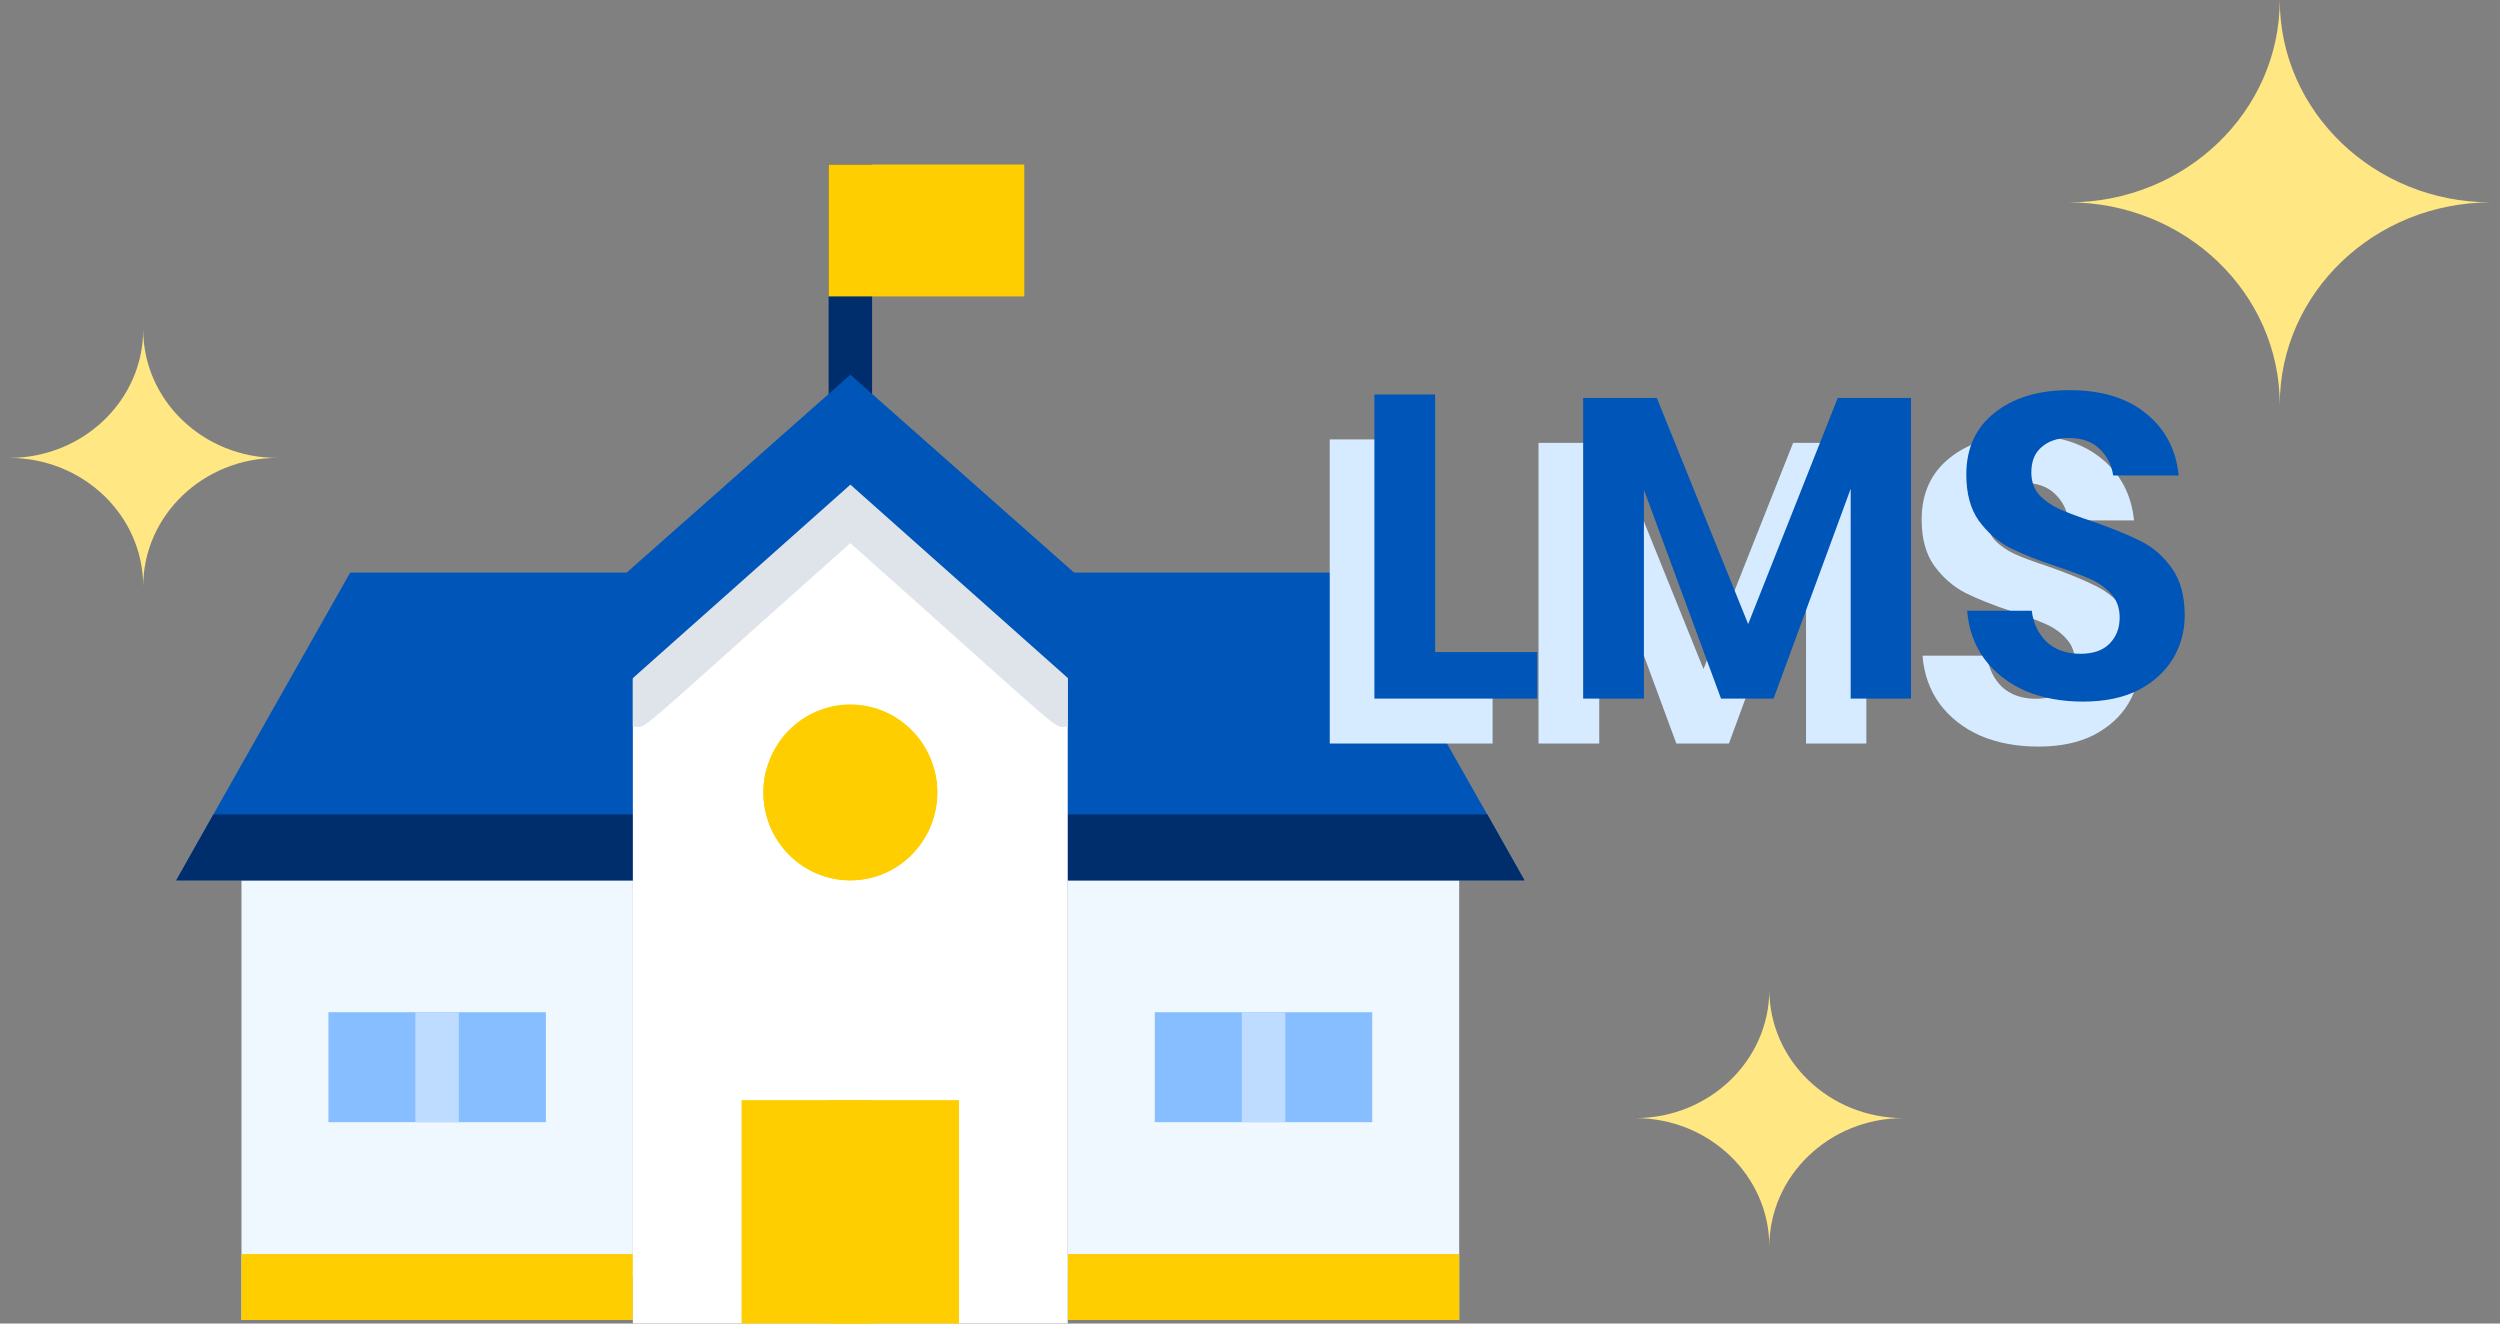 <svg width="136" height="72" viewBox="0 0 136 72" fill="none" xmlns="http://www.w3.org/2000/svg">
<rect x="0" y="0" width="136" height="72" fill="#808080" stroke="none"/>
<path d="M47.441 8.95V24.497C47.441 24.814 47.317 25.118 47.095 25.342C46.873 25.566 46.572 25.692 46.259 25.692C45.945 25.692 45.644 25.566 45.422 25.342C45.2 25.118 45.076 24.814 45.076 24.497V8.95H47.441Z" fill="#002E6D"/>
<path d="M58.087 69.416V47.89H79.38V71.808H61.636L58.087 69.416Z" fill="#EFF7FF"/>
<path d="M79.38 68.22H58.087V71.808H79.38V68.22Z" fill="#FFCE00"/>
<path d="M34.429 69.416V47.89H13.137V71.808H30.881" fill="#EFF7FF"/>
<path d="M34.429 68.22H13.137V71.808H34.429V68.22Z" fill="#FFCE00"/>
<path d="M82.93 47.89H9.588C12.274 43.106 10.381 46.479 19.052 31.148H73.466C82.232 46.694 80.292 43.202 82.93 47.89Z" fill="#0055B8"/>
<path d="M82.93 47.89H9.588L11.611 44.302H80.907L82.93 47.89Z" fill="#002E6D"/>
<path d="M58.085 35.292V71.993H34.427V35.292L46.256 25.168L58.085 35.292Z" fill="white"/>
<path d="M58.085 34.735V39.519C57.21 39.519 58.724 40.643 46.256 29.545C33.8 40.631 35.302 39.519 34.427 39.519V34.735L46.256 25.168L58.085 34.735Z" fill="#DFE3EA"/>
<path d="M65.188 37.127H58.362L46.261 26.364L34.16 37.127H27.334L46.261 20.385L65.188 37.127Z" fill="#0055B8"/>
<path d="M52.171 59.849H40.342V72H52.171V59.849Z" fill="#FFCE00"/>
<path d="M47.441 59.849H45.076V72H47.441V59.849Z" fill="#FFCE00"/>
<path d="M74.65 55.065H62.821V61.045H74.65V55.065Z" fill="#86BEFF"/>
<path d="M69.921 55.065H67.555V61.045H69.921V55.065Z" fill="#BDDCFF"/>
<path d="M29.696 55.065H17.867V61.045H29.696V55.065Z" fill="#86BEFF"/>
<path d="M24.962 55.065H22.596V61.045H24.962V55.065Z" fill="#BDDCFF"/>
<path d="M46.259 47.89C48.872 47.89 50.991 45.748 50.991 43.106C50.991 40.465 48.872 38.323 46.259 38.323C43.646 38.323 41.527 40.465 41.527 43.106C41.527 45.748 43.646 47.89 46.259 47.89Z" fill="#FFCE00"/>
<path d="M46.255 47.89C45.534 47.89 44.822 47.722 44.174 47.401C43.526 47.079 42.959 46.612 42.517 46.035C42.075 45.457 41.77 44.786 41.624 44.071C41.479 43.356 41.497 42.617 41.678 41.911C41.942 42.934 42.535 43.84 43.364 44.487C44.192 45.134 45.209 45.485 46.255 45.485C47.302 45.485 48.319 45.134 49.148 44.487C49.976 43.84 50.569 42.934 50.833 41.911C51.014 42.617 51.032 43.356 50.886 44.071C50.741 44.786 50.436 45.457 49.994 46.035C49.552 46.612 48.985 47.079 48.337 47.401C47.69 47.722 46.977 47.89 46.255 47.89Z" fill="#FFCE00"/>
<path d="M55.722 8.95H45.076V16.125H55.722V8.95Z" fill="#FFCE00"/>
<path d="M0.5 24.91C4.522 24.91 7.79 28.043 7.79 31.9C7.79 28.043 11.057 24.91 15.079 24.91C11.057 24.91 7.79 21.777 7.79 17.92C7.79 21.777 4.522 24.91 0.5 24.91Z" fill="#FFE784"/>
<path d="M88.963 60.825C92.984 60.825 96.252 63.959 96.252 67.815C96.252 63.959 99.52 60.825 103.542 60.825C99.52 60.825 96.252 57.692 96.252 53.835C96.252 57.692 92.984 60.825 88.963 60.825Z" fill="#FFE784"/>
<path d="M112.538 11.009C118.872 11.009 124.019 15.944 124.019 22.018C124.019 15.944 129.166 11.009 135.5 11.009C129.166 11.009 124.019 6.074 124.019 0C124.019 6.074 118.872 11.009 112.538 11.009Z" fill="#FFE784"/>
<path d="M75.642 37.919H81.196V40.45H72.338V23.905H75.642V37.919ZM101.529 24.093V40.45H98.248V29.037L94.053 40.45H91.194L86.999 29.084V40.45H83.695V24.093H87.702L92.67 36.396L97.545 24.093H101.529ZM116.419 35.927C116.419 36.771 116.208 37.552 115.786 38.27C115.364 38.974 114.739 39.544 113.911 39.981C113.083 40.403 112.076 40.614 110.888 40.614C109.717 40.614 108.67 40.419 107.748 40.028C106.826 39.622 106.084 39.044 105.522 38.294C104.975 37.544 104.663 36.669 104.584 35.669H108.1C108.178 36.341 108.443 36.904 108.896 37.357C109.365 37.794 109.982 38.013 110.748 38.013C111.435 38.013 111.958 37.833 112.318 37.474C112.693 37.099 112.88 36.622 112.88 36.044C112.88 35.529 112.732 35.107 112.435 34.779C112.138 34.435 111.763 34.162 111.31 33.959C110.857 33.755 110.232 33.521 109.435 33.256C108.404 32.912 107.561 32.576 106.904 32.248C106.248 31.904 105.686 31.412 105.217 30.771C104.764 30.131 104.538 29.295 104.538 28.264C104.538 26.842 105.045 25.725 106.061 24.913C107.092 24.085 108.451 23.671 110.138 23.671C111.888 23.671 113.279 24.093 114.31 24.936C115.356 25.78 115.95 26.905 116.091 28.311H112.529C112.435 27.717 112.185 27.233 111.779 26.858C111.373 26.467 110.818 26.272 110.115 26.272C109.506 26.272 109.014 26.436 108.639 26.764C108.264 27.077 108.076 27.538 108.076 28.147C108.076 28.631 108.217 29.037 108.498 29.365C108.795 29.678 109.162 29.936 109.599 30.139C110.052 30.342 110.662 30.568 111.427 30.818C112.49 31.193 113.349 31.545 114.005 31.873C114.677 32.201 115.247 32.693 115.716 33.349C116.184 34.005 116.419 34.865 116.419 35.927Z" fill="#D6EBFF"/>
<path d="M78.071 35.472H83.625V38.003H74.767V21.459H78.071V35.472ZM103.958 21.646V38.003H100.677V26.591L96.482 38.003H93.623L89.428 26.638V38.003H86.124V21.646H90.131L95.1 33.949L99.974 21.646H103.958ZM118.848 33.481C118.848 34.324 118.637 35.105 118.215 35.824C117.793 36.527 117.169 37.097 116.341 37.535C115.512 37.956 114.505 38.167 113.317 38.167C112.146 38.167 111.099 37.972 110.177 37.582C109.255 37.175 108.513 36.597 107.951 35.847C107.404 35.097 107.092 34.223 107.014 33.223H110.529C110.607 33.895 110.872 34.457 111.326 34.91C111.794 35.347 112.411 35.566 113.177 35.566C113.864 35.566 114.388 35.387 114.747 35.027C115.122 34.652 115.309 34.176 115.309 33.598C115.309 33.082 115.161 32.66 114.864 32.332C114.567 31.989 114.192 31.715 113.739 31.512C113.286 31.309 112.661 31.075 111.865 30.809C110.833 30.465 109.99 30.129 109.334 29.801C108.677 29.458 108.115 28.965 107.646 28.325C107.193 27.684 106.967 26.849 106.967 25.817C106.967 24.396 107.474 23.279 108.49 22.466C109.521 21.638 110.88 21.224 112.568 21.224C114.317 21.224 115.708 21.646 116.739 22.49C117.786 23.333 118.379 24.458 118.52 25.864H114.958C114.864 25.271 114.614 24.786 114.208 24.411C113.802 24.021 113.247 23.826 112.544 23.826C111.935 23.826 111.443 23.99 111.068 24.318C110.693 24.63 110.505 25.091 110.505 25.7C110.505 26.185 110.646 26.591 110.927 26.919C111.224 27.231 111.591 27.489 112.029 27.692C112.482 27.895 113.091 28.122 113.856 28.372C114.919 28.747 115.778 29.098 116.434 29.426C117.106 29.755 117.676 30.247 118.145 30.903C118.614 31.559 118.848 32.418 118.848 33.481Z" fill="#0055B8"/>
</svg>
